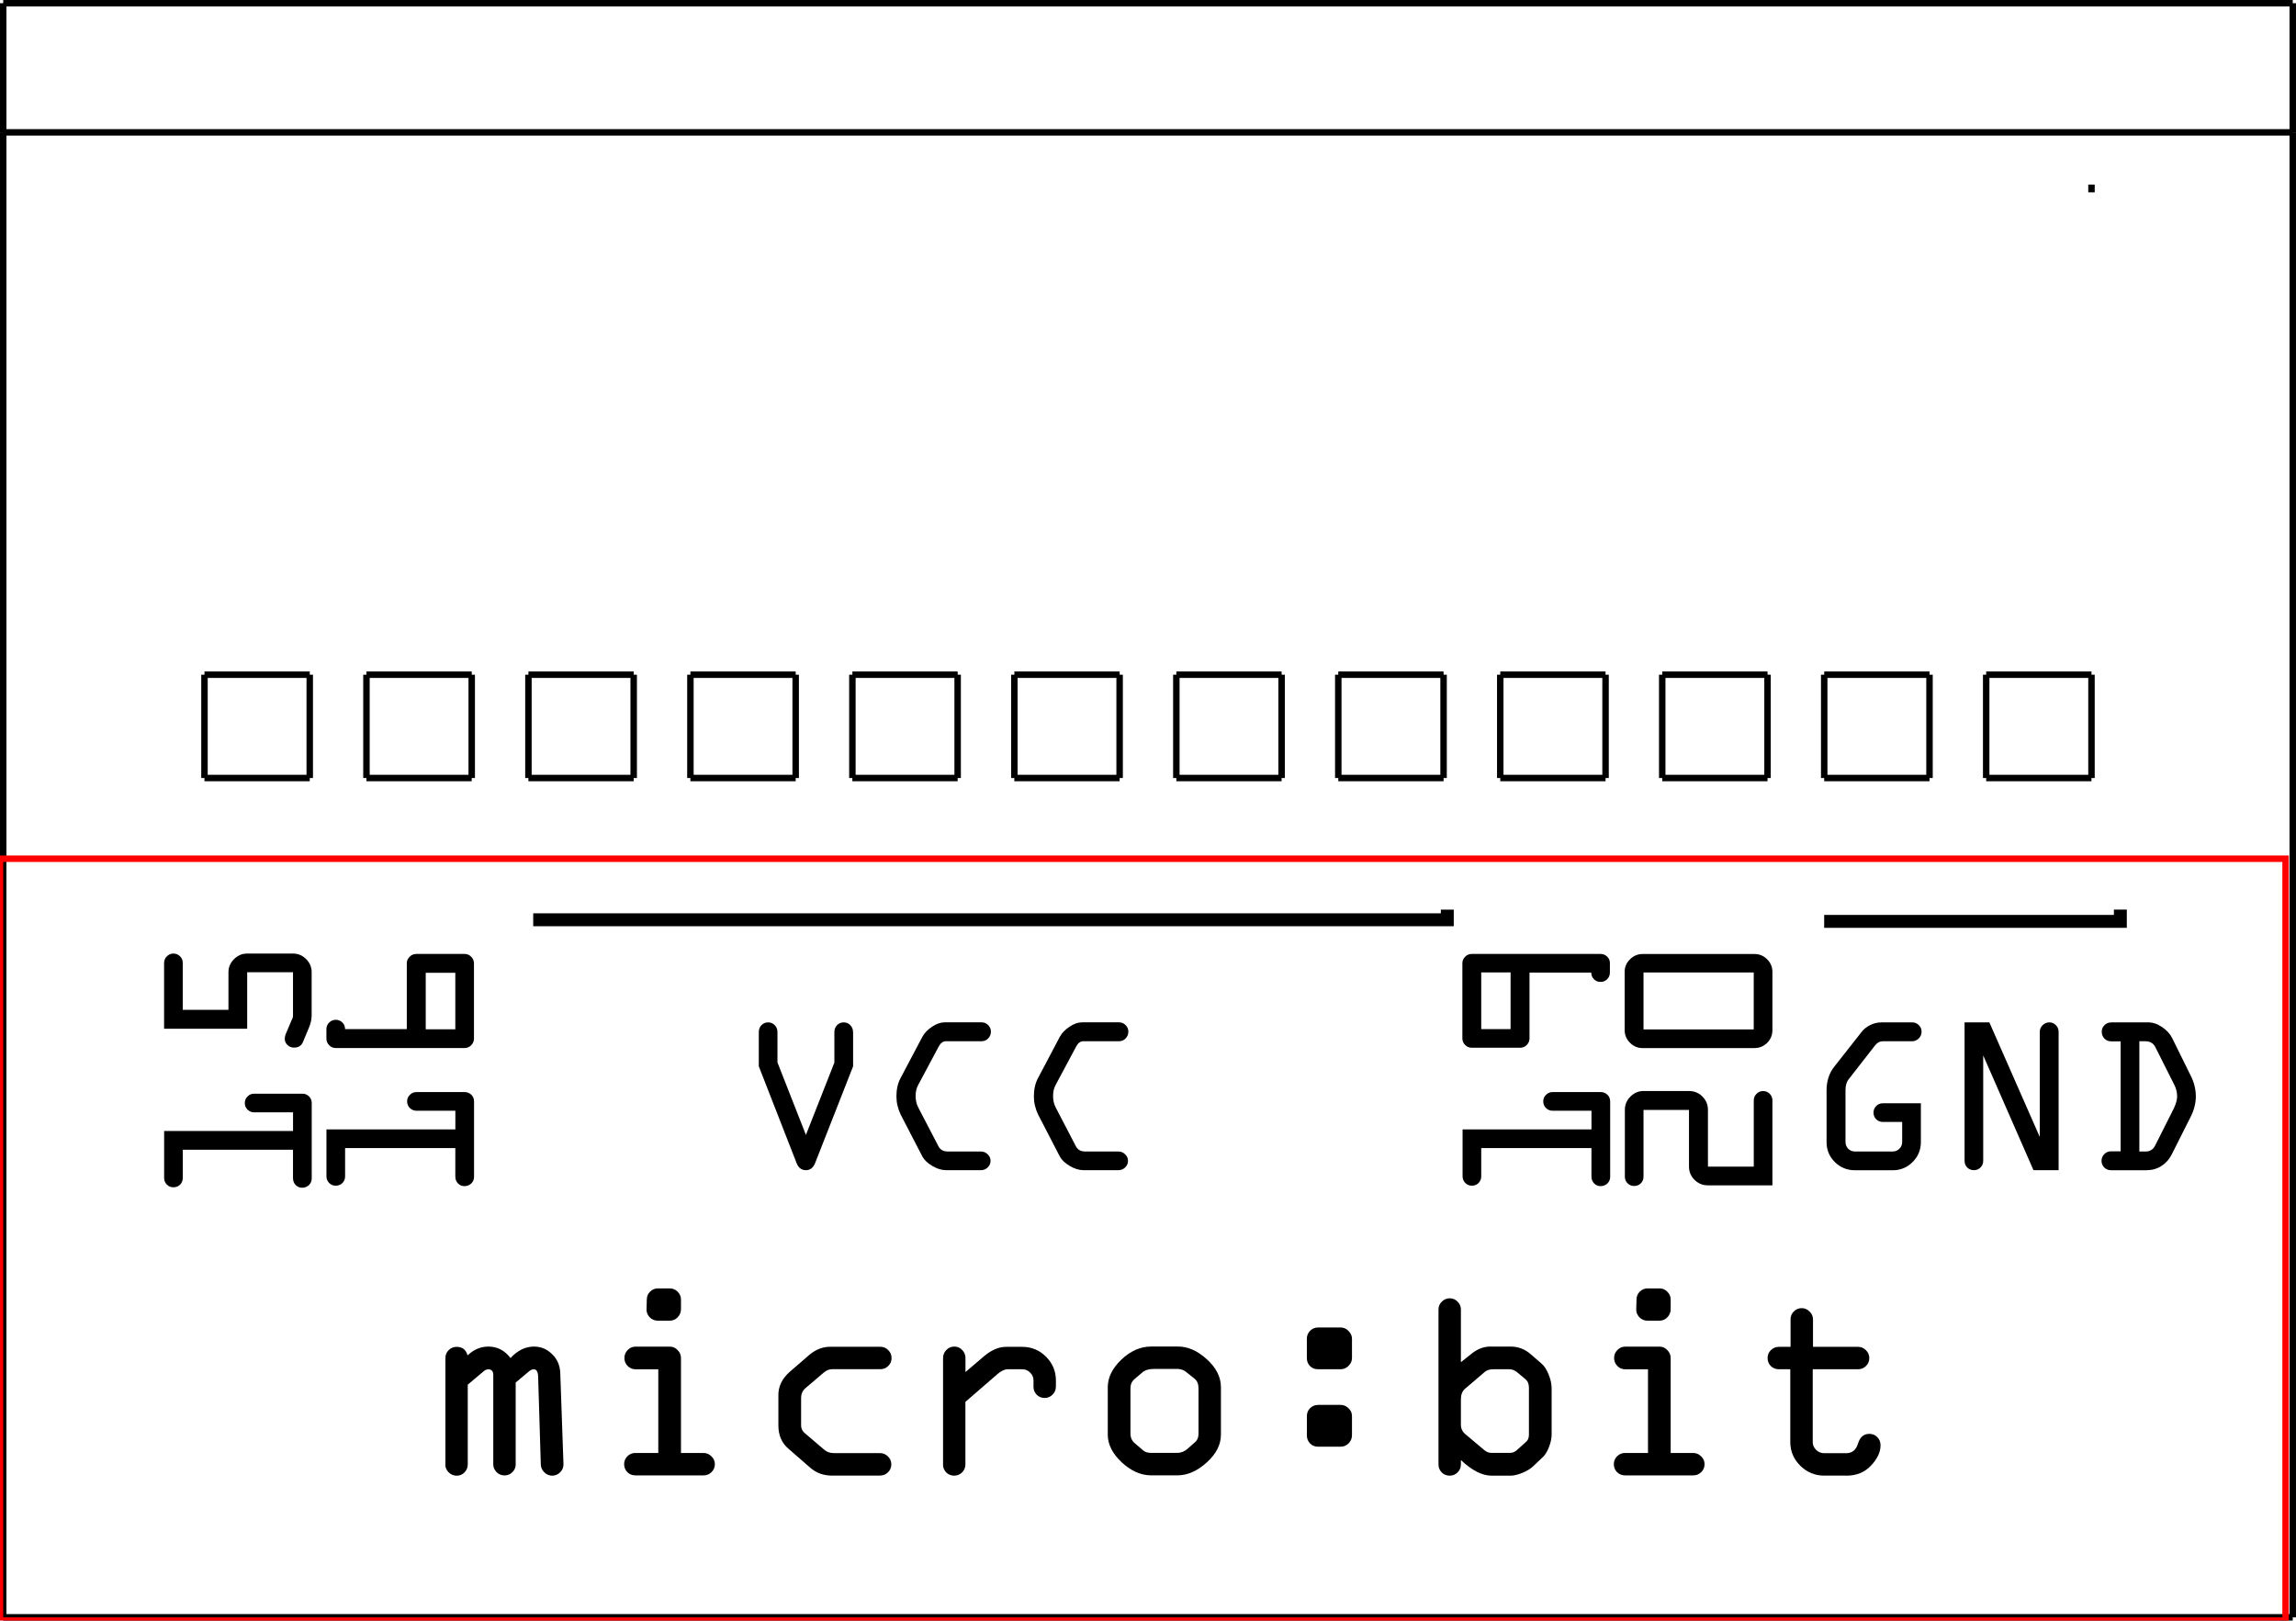 <?xml version="1.0" encoding="UTF-8" standalone="no"?>
<svg
   xmlns:dc="http://purl.org/dc/elements/1.1/"
   xmlns:cc="http://creativecommons.org/ns#"
   xmlns:rdf="http://www.w3.org/1999/02/22-rdf-syntax-ns#"
   xmlns:svg="http://www.w3.org/2000/svg"
   xmlns="http://www.w3.org/2000/svg"
   xmlns:sodipodi="http://sodipodi.sourceforge.net/DTD/sodipodi-0.dtd"
   xmlns:inkscape="http://www.inkscape.org/namespaces/inkscape"
   width="67.203"
   height="47.433"
   version="1.1"
   id="svg1207"
   sodipodi:docname="microbit_adapter_v4.svg"
   inkscape:version="0.92.2 (5c3e80d, 2017-08-06)">
  <sodipodi:namedview
     pagecolor="#ffffff"
     bordercolor="#666666"
     borderopacity="1"
     objecttolerance="10"
     gridtolerance="10"
     guidetolerance="10"
     inkscape:pageopacity="0"
     inkscape:pageshadow="2"
     inkscape:window-width="1366"
     inkscape:window-height="749"
     id="namedview1209"
     showgrid="false"
     inkscape:zoom="6.7277218"
     inkscape:cx="37.984653"
     inkscape:cy="17.88675"
     inkscape:window-x="-4"
     inkscape:window-y="-4"
     inkscape:window-maximized="1"
     inkscape:current-layer="svg1207"
     inkscape:measure-start="5.98537,27.685"
     inkscape:measure-end="9.06696,27.685" />
  <desc
     id="desc1073">C:\Users\Andreas Reheis\Documents\3D_Druck\microbit_adapter\microbit_adapter_v4.dxf - scale = 1.000000, origin = (0.000000, 0.000000), method = file</desc>
  <defs
     id="defs1087">
    <marker
       id="DistanceX"
       orient="auto"
       refX="0"
       refY="0"
       style="overflow:visible">
      <path
         d="M 3,-3 -3,3 M 0,-5 V 5"
         style="stroke:#000000;stroke-width:0.5"
         id="path1075"
         inkscape:connector-curvature="0" />
    </marker>
    <pattern
       height="8"
       id="Hatch"
       patternUnits="userSpaceOnUse"
       width="8"
       x="0"
       y="0">
      <path
         d="M8 4 l-4,4"
         linecap="square"
         stroke="#000000"
         stroke-width="0.25"
         id="path1078" />
      <path
         d="M6 2 l-4,4"
         linecap="square"
         stroke="#000000"
         stroke-width="0.25"
         id="path1080" />
      <path
         d="M4 0 l-4,4"
         linecap="square"
         stroke="#000000"
         stroke-width="0.25"
         id="path1082" />
    </pattern>
    <symbol
       id="*MODEL_SPACE" />
    <symbol
       id="*PAPER_SPACE" />
  </defs>
  <g
     inkscape:groupmode="layer"
     inkscape:label="connector"
     id="g1201"
     style="display:inline"
     transform="translate(100.81,-1081.592)"
     sodipodi:insensitive="true">
    <path
       d="m -53.816,1101.34 v 3.024"
       style="fill:none;stroke:#000000;stroke-width:0.189;stroke-miterlimit:4;stroke-dasharray:none"
       id="path1089"
       inkscape:connector-curvature="0" />
    <path
       d="m -39.593,1101.34 v 3.024"
       style="fill:none;stroke:#000000;stroke-width:0.189;stroke-miterlimit:4;stroke-dasharray:none"
       id="path1091"
       inkscape:connector-curvature="0" />
    <path
       d="m -39.593,1086.996 v 0.225"
       style="fill:none;stroke:#000000;stroke-width:0.189;stroke-miterlimit:4;stroke-dasharray:none"
       id="path1093"
       inkscape:connector-curvature="0" />
    <path
       d="m -87.003,1101.34 v 3.024"
       style="fill:none;stroke:#000000;stroke-width:0.189;stroke-miterlimit:4;stroke-dasharray:none"
       id="path1095"
       inkscape:connector-curvature="0" />
    <path
       d="m -77.521,1101.34 v 3.024"
       style="fill:none;stroke:#000000;stroke-width:0.189;stroke-miterlimit:4;stroke-dasharray:none"
       id="path1097"
       inkscape:connector-curvature="0" />
    <path
       d="m -82.262,1101.34 v 3.024"
       style="fill:none;stroke:#000000;stroke-width:0.189;stroke-miterlimit:4;stroke-dasharray:none"
       id="path1099"
       inkscape:connector-curvature="0" />
    <path
       d="m -72.78,1101.34 v 3.024"
       style="fill:none;stroke:#000000;stroke-width:0.189;stroke-miterlimit:4;stroke-dasharray:none"
       id="path1101"
       inkscape:connector-curvature="0" />
    <path
       d="m -91.744,1101.34 v 3.024"
       style="fill:none;stroke:#000000;stroke-width:0.189;stroke-miterlimit:4;stroke-dasharray:none"
       id="path1103"
       inkscape:connector-curvature="0" />
    <path
       d="m -49.075,1101.34 v 3.024"
       style="fill:none;stroke:#000000;stroke-width:0.189;stroke-miterlimit:4;stroke-dasharray:none"
       id="path1105"
       inkscape:connector-curvature="0" />
    <path
       d="m -58.557,1101.34 v 3.024"
       style="fill:none;stroke:#000000;stroke-width:0.189;stroke-miterlimit:4;stroke-dasharray:none"
       id="path1107"
       inkscape:connector-curvature="0" />
    <path
       d="m -100.716,1085.466 h 67.014"
       style="fill:none;stroke:#000000;stroke-width:0.189;stroke-miterlimit:4;stroke-dasharray:none"
       id="path1109"
       inkscape:connector-curvature="0" />
    <path
       d="m -63.298,1101.34 v 3.024"
       style="fill:none;stroke:#000000;stroke-width:0.189;stroke-miterlimit:4;stroke-dasharray:none"
       id="path1111"
       inkscape:connector-curvature="0" />
    <path
       d="m -44.334,1101.34 v 3.024"
       style="fill:none;stroke:#000000;stroke-width:0.189;stroke-miterlimit:4;stroke-dasharray:none"
       id="path1113"
       inkscape:connector-curvature="0" />
    <path
       d="m -68.039,1101.34 v 3.024"
       style="fill:none;stroke:#000000;stroke-width:0.189;stroke-miterlimit:4;stroke-dasharray:none"
       id="path1115"
       inkscape:connector-curvature="0" />
    <path
       d="m -33.702,1085.466 v -3.78"
       style="fill:none;stroke:#000000;stroke-width:0.189;stroke-miterlimit:4;stroke-dasharray:none"
       id="path1117"
       inkscape:connector-curvature="0" />
    <path
       d="m -100.716,1085.466 v -3.78"
       style="fill:none;stroke:#000000;stroke-width:0.189;stroke-miterlimit:4;stroke-dasharray:none"
       id="path1119"
       inkscape:connector-curvature="0" />
    <path
       d="m -39.593,1104.364 h -3.082"
       style="fill:none;stroke:#000000;stroke-width:0.189;stroke-miterlimit:4;stroke-dasharray:none"
       id="path1121"
       inkscape:connector-curvature="0" />
    <path
       d="M -42.675,1104.364 V 1101.34"
       style="fill:none;stroke:#000000;stroke-width:0.189;stroke-miterlimit:4;stroke-dasharray:none"
       id="path1123"
       inkscape:connector-curvature="0" />
    <path
       d="m -42.675,1101.34 h 3.082"
       style="fill:none;stroke:#000000;stroke-width:0.189;stroke-miterlimit:4;stroke-dasharray:none"
       id="path1125"
       inkscape:connector-curvature="0" />
    <path
       d="m -47.416,1101.34 h 3.082"
       style="fill:none;stroke:#000000;stroke-width:0.189;stroke-miterlimit:4;stroke-dasharray:none"
       id="path1127"
       inkscape:connector-curvature="0" />
    <path
       d="m -44.334,1104.364 h -3.082"
       style="fill:none;stroke:#000000;stroke-width:0.189;stroke-miterlimit:4;stroke-dasharray:none"
       id="path1129"
       inkscape:connector-curvature="0" />
    <path
       d="M -47.416,1104.364 V 1101.34"
       style="fill:none;stroke:#000000;stroke-width:0.189;stroke-miterlimit:4;stroke-dasharray:none"
       id="path1131"
       inkscape:connector-curvature="0" />
    <path
       d="M -49.075,1104.364 H -52.157"
       style="fill:none;stroke:#000000;stroke-width:0.189;stroke-miterlimit:4;stroke-dasharray:none"
       id="path1133"
       inkscape:connector-curvature="0" />
    <path
       d="M -52.157,1104.364 V 1101.34"
       style="fill:none;stroke:#000000;stroke-width:0.189;stroke-miterlimit:4;stroke-dasharray:none"
       id="path1135"
       inkscape:connector-curvature="0" />
    <path
       d="m -52.157,1101.34 h 3.082"
       style="fill:none;stroke:#000000;stroke-width:0.189;stroke-miterlimit:4;stroke-dasharray:none"
       id="path1137"
       inkscape:connector-curvature="0" />
    <path
       d="m -53.816,1104.364 h -3.082"
       style="fill:none;stroke:#000000;stroke-width:0.189;stroke-miterlimit:4;stroke-dasharray:none"
       id="path1139"
       inkscape:connector-curvature="0" />
    <path
       d="M -56.898,1104.364 V 1101.34"
       style="fill:none;stroke:#000000;stroke-width:0.189;stroke-miterlimit:4;stroke-dasharray:none"
       id="path1141"
       inkscape:connector-curvature="0" />
    <path
       d="m -56.898,1101.34 h 3.082"
       style="fill:none;stroke:#000000;stroke-width:0.189;stroke-miterlimit:4;stroke-dasharray:none"
       id="path1143"
       inkscape:connector-curvature="0" />
    <path
       d="m -58.557,1104.364 h -3.082"
       style="fill:none;stroke:#000000;stroke-width:0.189;stroke-miterlimit:4;stroke-dasharray:none"
       id="path1145"
       inkscape:connector-curvature="0" />
    <path
       d="M -61.639,1104.364 V 1101.34"
       style="fill:none;stroke:#000000;stroke-width:0.189;stroke-miterlimit:4;stroke-dasharray:none"
       id="path1147"
       inkscape:connector-curvature="0" />
    <path
       d="m -61.639,1101.34 h 3.082"
       style="fill:none;stroke:#000000;stroke-width:0.189;stroke-miterlimit:4;stroke-dasharray:none"
       id="path1149"
       inkscape:connector-curvature="0" />
    <path
       d="M -63.298,1104.364 H -66.379"
       style="fill:none;stroke:#000000;stroke-width:0.189;stroke-miterlimit:4;stroke-dasharray:none"
       id="path1151"
       inkscape:connector-curvature="0" />
    <path
       d="M -66.379,1104.364 V 1101.34"
       style="fill:none;stroke:#000000;stroke-width:0.189;stroke-miterlimit:4;stroke-dasharray:none"
       id="path1153"
       inkscape:connector-curvature="0" />
    <path
       d="m -66.379,1101.34 h 3.082"
       style="fill:none;stroke:#000000;stroke-width:0.189;stroke-miterlimit:4;stroke-dasharray:none"
       id="path1155"
       inkscape:connector-curvature="0" />
    <path
       d="m -68.039,1104.364 h -3.082"
       style="fill:none;stroke:#000000;stroke-width:0.189;stroke-miterlimit:4;stroke-dasharray:none"
       id="path1157"
       inkscape:connector-curvature="0" />
    <path
       d="M -71.12,1104.364 V 1101.34"
       style="fill:none;stroke:#000000;stroke-width:0.189;stroke-miterlimit:4;stroke-dasharray:none"
       id="path1159"
       inkscape:connector-curvature="0" />
    <path
       d="m -71.12,1101.34 h 3.082"
       style="fill:none;stroke:#000000;stroke-width:0.189;stroke-miterlimit:4;stroke-dasharray:none"
       id="path1161"
       inkscape:connector-curvature="0" />
    <path
       d="m -72.78,1104.364 h -3.082"
       style="fill:none;stroke:#000000;stroke-width:0.189;stroke-miterlimit:4;stroke-dasharray:none"
       id="path1163"
       inkscape:connector-curvature="0" />
    <path
       d="M -75.861,1104.364 V 1101.34"
       style="fill:none;stroke:#000000;stroke-width:0.189;stroke-miterlimit:4;stroke-dasharray:none"
       id="path1165"
       inkscape:connector-curvature="0" />
    <path
       d="m -75.861,1101.34 h 3.082"
       style="fill:none;stroke:#000000;stroke-width:0.189;stroke-miterlimit:4;stroke-dasharray:none"
       id="path1167"
       inkscape:connector-curvature="0" />
    <path
       d="m -77.521,1104.364 h -3.082"
       style="fill:none;stroke:#000000;stroke-width:0.189;stroke-miterlimit:4;stroke-dasharray:none"
       id="path1169"
       inkscape:connector-curvature="0" />
    <path
       d="M -80.602,1104.364 V 1101.34"
       style="fill:none;stroke:#000000;stroke-width:0.189;stroke-miterlimit:4;stroke-dasharray:none"
       id="path1171"
       inkscape:connector-curvature="0" />
    <path
       d="m -80.602,1101.34 h 3.082"
       style="fill:none;stroke:#000000;stroke-width:0.189;stroke-miterlimit:4;stroke-dasharray:none"
       id="path1173"
       inkscape:connector-curvature="0" />
    <path
       d="m -82.262,1104.364 h -3.082"
       style="fill:none;stroke:#000000;stroke-width:0.189;stroke-miterlimit:4;stroke-dasharray:none"
       id="path1175"
       inkscape:connector-curvature="0" />
    <path
       d="M -85.343,1104.364 V 1101.34"
       style="fill:none;stroke:#000000;stroke-width:0.189;stroke-miterlimit:4;stroke-dasharray:none"
       id="path1177"
       inkscape:connector-curvature="0" />
    <path
       d="m -85.343,1101.34 h 3.082"
       style="fill:none;stroke:#000000;stroke-width:0.189;stroke-miterlimit:4;stroke-dasharray:none"
       id="path1179"
       inkscape:connector-curvature="0" />
    <path
       d="m -87.003,1104.364 h -3.082"
       style="fill:none;stroke:#000000;stroke-width:0.189;stroke-miterlimit:4;stroke-dasharray:none"
       id="path1181"
       inkscape:connector-curvature="0" />
    <path
       d="M -90.084,1104.364 V 1101.34"
       style="fill:none;stroke:#000000;stroke-width:0.189;stroke-miterlimit:4;stroke-dasharray:none"
       id="path1183"
       inkscape:connector-curvature="0" />
    <path
       d="m -90.084,1101.34 h 3.082"
       style="fill:none;stroke:#000000;stroke-width:0.189;stroke-miterlimit:4;stroke-dasharray:none"
       id="path1185"
       inkscape:connector-curvature="0" />
    <path
       d="m -91.744,1104.364 h -3.082"
       style="fill:none;stroke:#000000;stroke-width:0.189;stroke-miterlimit:4;stroke-dasharray:none"
       id="path1187"
       inkscape:connector-curvature="0" />
    <path
       d="M -94.825,1104.364 V 1101.34"
       style="fill:none;stroke:#000000;stroke-width:0.189;stroke-miterlimit:4;stroke-dasharray:none"
       id="path1189"
       inkscape:connector-curvature="0" />
    <path
       d="m -94.825,1101.34 h 3.082"
       style="fill:none;stroke:#000000;stroke-width:0.189;stroke-miterlimit:4;stroke-dasharray:none"
       id="path1191"
       inkscape:connector-curvature="0" />
    <path
       d="m -100.716,1081.686 h 67.014"
       style="fill:none;stroke:#000000;stroke-width:0.189;stroke-miterlimit:4;stroke-dasharray:none"
       id="path1193"
       inkscape:connector-curvature="0" />
    <path
       d="m -33.702,1085.466 v 43.465"
       style="fill:none;stroke:#000000;stroke-width:0.189;stroke-miterlimit:4;stroke-dasharray:none"
       id="path1195"
       inkscape:connector-curvature="0" />
    <path
       d="m -100.716,1128.93 v -43.465"
       style="fill:none;stroke:#000000;stroke-width:0.189;stroke-miterlimit:4;stroke-dasharray:none"
       id="path1197"
       inkscape:connector-curvature="0" />
    <path
       d="M -33.702,1128.93 H -100.716"
       style="fill:none;stroke:#000000;stroke-width:0.189;stroke-miterlimit:4;stroke-dasharray:none"
       id="path1199"
       inkscape:connector-curvature="0" />
  </g>
  <g
     inkscape:groupmode="layer"
     inkscape:label="Lasergravur"
     id="g1203"
     style="display:inline"
     transform="translate(100.81,-1081.592)">
    <g
       aria-label="16"
       transform="rotate(-90)"
       style="font-style:normal;font-variant:normal;font-weight:normal;font-stretch:normal;font-size:5.333px;line-height:25px;font-family:Minecrafter;-inkscape-font-specification:Minecrafter;font-variant-ligatures:normal;font-variant-caps:normal;font-variant-numeric:normal;font-feature-settings:normal;text-align:start;letter-spacing:0px;word-spacing:0px;writing-mode:lr-tb;text-anchor:start;display:inline;fill:#000000;fill-opacity:1;stroke:none"
       id="text1774-5">
      <path
         d="m -1116.036,-87.483 h 0.84 v -3.226 h -0.827 q -0.114,0 -0.195,-0.078 -0.078,-0.081 -0.078,-0.195 0,-0.114 0.078,-0.192 0.081,-0.081 0.195,-0.081 h 1.374 v 3.773 h 0.547 v -1.139 q 0,-0.111 0.078,-0.192 0.081,-0.081 0.195,-0.081 0.114,0 0.192,0.081 0.081,0.078 0.081,0.192 v 1.413 q 0,0.114 -0.081,0.195 -0.078,0.078 -0.192,0.078 h -2.207 q -0.114,0 -0.195,-0.081 -0.078,-0.085 -0.078,-0.199 0,-0.111 0.078,-0.189 0.081,-0.078 0.195,-0.078 z"
         style="font-style:normal;font-variant:normal;font-weight:normal;font-stretch:normal;font-size:6.667px;line-height:4.535px;font-family:'OCR A Extended';-inkscape-font-specification:'OCR A Extended'"
         id="path2484" />
      <path
         d="m -1111.986,-91.256 h 0.273 q 0.114,0 0.192,0.081 0.081,0.081 0.081,0.192 0,0.114 -0.081,0.195 -0.078,0.078 -0.192,0.078 v 1.807 h 1.927 q 0.111,0 0.192,0.085 0.081,0.081 0.081,0.195 v 1.413 q 0,0.114 -0.085,0.195 -0.081,0.078 -0.195,0.078 h -2.194 q -0.114,0 -0.199,-0.081 -0.081,-0.081 -0.081,-0.192 v -3.773 q 0,-0.114 0.081,-0.192 0.081,-0.081 0.199,-0.081 z m 0.267,2.907 v 0.866 h 1.654 v -0.866 z"
         style="font-style:normal;font-variant:normal;font-weight:normal;font-stretch:normal;font-size:6.667px;line-height:4.535px;font-family:'OCR A Extended';-inkscape-font-specification:'OCR A Extended'"
         id="path2486" />
    </g>
    <g
       aria-label="15"
       transform="rotate(-90)"
       style="font-style:normal;font-variant:normal;font-weight:normal;font-stretch:normal;font-size:5.333px;line-height:25px;font-family:Minecrafter;-inkscape-font-specification:Minecrafter;font-variant-ligatures:normal;font-variant-caps:normal;font-variant-numeric:normal;font-feature-settings:normal;text-align:start;letter-spacing:0px;word-spacing:0px;writing-mode:lr-tb;text-anchor:start;display:inline;fill:#000000;fill-opacity:1;stroke:none"
       id="text1774-5-0">
      <path
         d="m -1116.083,-92.234 h 0.84 v -3.226 h -0.827 q -0.114,0 -0.195,-0.078 -0.078,-0.081 -0.078,-0.195 0,-0.114 0.078,-0.192 0.081,-0.081 0.195,-0.081 h 1.374 v 3.773 h 0.547 v -1.139 q 0,-0.111 0.078,-0.192 0.081,-0.081 0.195,-0.081 0.114,0 0.192,0.081 0.081,0.078 0.081,0.192 v 1.413 q 0,0.114 -0.081,0.195 -0.078,0.078 -0.192,0.078 h -2.207 q -0.114,0 -0.195,-0.081 -0.078,-0.085 -0.078,-0.199 0,-0.111 0.078,-0.189 0.081,-0.078 0.195,-0.078 z"
         style="font-style:normal;font-variant:normal;font-weight:normal;font-stretch:normal;font-size:6.667px;line-height:4.535px;font-family:'OCR A Extended';-inkscape-font-specification:'OCR A Extended'"
         id="path2479" />
      <path
         d="m -1111.314,-92.234 h 1.266 v -1.341 h -1.654 v -2.432 h 1.927 q 0.111,0 0.192,0.081 0.081,0.081 0.081,0.192 0,0.114 -0.081,0.195 -0.078,0.078 -0.192,0.078 h -1.374 v 1.338 h 1.1 q 0.221,0 0.384,0.163 0.163,0.163 0.163,0.384 v 1.341 q 0,0.225 -0.163,0.387 -0.16,0.16 -0.384,0.16 h -1.266 q -0.169,0 -0.361,-0.081 l -0.413,-0.173 q -0.166,-0.068 -0.166,-0.26 0,-0.114 0.075,-0.192 0.075,-0.081 0.182,-0.081 0.081,0 0.189,0.049 l 0.361,0.153 q 0.065,0.039 0.134,0.039 z"
         style="font-style:normal;font-variant:normal;font-weight:normal;font-stretch:normal;font-size:6.667px;line-height:4.535px;font-family:'OCR A Extended';-inkscape-font-specification:'OCR A Extended'"
         id="path2481" />
    </g>
    <g
       aria-label="19"
       transform="rotate(-90)"
       style="font-style:normal;font-variant:normal;font-weight:normal;font-stretch:normal;font-size:5.333px;line-height:25px;font-family:Minecrafter;-inkscape-font-specification:Minecrafter;font-variant-ligatures:normal;font-variant-caps:normal;font-variant-numeric:normal;font-feature-settings:normal;text-align:start;letter-spacing:0px;word-spacing:0px;writing-mode:lr-tb;text-anchor:start;display:inline;fill:#000000;fill-opacity:1;stroke:none"
       id="text1774-5-2">
      <path
         d="m -1116.036,-54.229 h 0.84 v -3.226 h -0.827 q -0.114,0 -0.195,-0.078 -0.078,-0.081 -0.078,-0.195 0,-0.114 0.078,-0.192 0.081,-0.081 0.195,-0.081 h 1.374 v 3.773 h 0.547 v -1.139 q 0,-0.111 0.078,-0.192 0.081,-0.081 0.195,-0.081 0.114,0 0.192,0.081 0.081,0.078 0.081,0.192 v 1.413 q 0,0.114 -0.081,0.195 -0.078,0.078 -0.192,0.078 h -2.207 q -0.114,0 -0.195,-0.081 -0.078,-0.085 -0.078,-0.199 0,-0.111 0.078,-0.189 0.081,-0.078 0.195,-0.078 z"
         style="font-style:normal;font-variant:normal;font-weight:normal;font-stretch:normal;font-size:6.667px;line-height:4.535px;font-family:'OCR A Extended';-inkscape-font-specification:'OCR A Extended'"
         id="path2474" />
      <path
         d="m -1109.786,-53.689 h -0.273 q -0.111,0 -0.192,-0.078 -0.081,-0.081 -0.081,-0.195 0,-0.114 0.078,-0.192 0.081,-0.081 0.195,-0.081 v -1.807 h -1.927 q -0.111,0 -0.192,-0.081 -0.081,-0.081 -0.081,-0.192 v -1.419 q 0,-0.111 0.081,-0.192 0.081,-0.081 0.192,-0.081 h 2.2 q 0.111,0 0.192,0.081 0.081,0.081 0.081,0.192 v 3.773 q 0,0.114 -0.081,0.195 -0.078,0.078 -0.192,0.078 z m -0.267,-2.907 v -0.859 h -1.66 v 0.859 z"
         style="font-style:normal;font-variant:normal;font-weight:normal;font-stretch:normal;font-size:6.667px;line-height:4.535px;font-family:'OCR A Extended';-inkscape-font-specification:'OCR A Extended'"
         id="path2476" />
    </g>
    <g
       aria-label="VCC"
       style="font-style:normal;font-variant:normal;font-weight:normal;font-stretch:normal;font-size:5.333px;line-height:25px;font-family:Minecrafter;-inkscape-font-specification:Minecrafter;font-variant-ligatures:normal;font-variant-caps:normal;font-variant-numeric:normal;font-feature-settings:normal;text-align:start;letter-spacing:0px;word-spacing:0px;writing-mode:lr-tb;text-anchor:start;display:inline;fill:#000000;fill-opacity:1;stroke:none"
       id="text1774-5-63">
      <path
         d="m -75.84,1111.796 v 1.006 l -1.113,2.835 q -0.085,0.205 -0.267,0.205 -0.192,0 -0.273,-0.205 l -1.107,-2.835 v -1.006 q 0,-0.117 0.078,-0.199 0.081,-0.081 0.195,-0.081 0.114,0 0.192,0.081 0.081,0.081 0.081,0.199 v 0.892 l 0.833,2.122 0.833,-2.116 v -0.898 q 0,-0.117 0.078,-0.199 0.081,-0.081 0.195,-0.081 0.114,0 0.192,0.081 0.081,0.081 0.081,0.199 z"
         style="font-style:normal;font-variant:normal;font-weight:normal;font-stretch:normal;font-size:6.667px;line-height:4.535px;font-family:'OCR A Extended';-inkscape-font-specification:'OCR A Extended'"
         id="path2467" />
      <path
         d="m -73.083,1115.296 h 0.986 q 0.114,0 0.195,0.081 0.085,0.078 0.085,0.192 0,0.114 -0.085,0.195 -0.081,0.078 -0.195,0.078 h -1.022 q -0.195,0 -0.404,-0.124 -0.208,-0.124 -0.29,-0.277 l -0.632,-1.221 q -0.127,-0.264 -0.127,-0.54 0,-0.306 0.12,-0.531 l 0.638,-1.208 q 0.091,-0.169 0.283,-0.296 0.192,-0.13 0.371,-0.13 h 1.081 q 0.114,0 0.192,0.081 0.081,0.081 0.081,0.192 0,0.114 -0.081,0.199 -0.078,0.081 -0.192,0.081 h -1.042 q -0.13,0 -0.212,0.153 l -0.605,1.133 q -0.072,0.133 -0.072,0.316 0,0.192 0.078,0.339 l 0.579,1.113 q 0.081,0.172 0.267,0.172 z"
         style="font-style:normal;font-variant:normal;font-weight:normal;font-stretch:normal;font-size:6.667px;line-height:4.535px;font-family:'OCR A Extended';-inkscape-font-specification:'OCR A Extended'"
         id="path2469" />
      <path
         d="m -69.06,1115.296 h 0.986 q 0.114,0 0.195,0.081 0.085,0.078 0.085,0.192 0,0.114 -0.085,0.195 -0.081,0.078 -0.195,0.078 h -1.022 q -0.195,0 -0.404,-0.124 -0.208,-0.124 -0.29,-0.277 l -0.632,-1.221 q -0.127,-0.264 -0.127,-0.54 0,-0.306 0.12,-0.531 l 0.638,-1.208 q 0.091,-0.169 0.283,-0.296 0.192,-0.13 0.371,-0.13 h 1.081 q 0.114,0 0.192,0.081 0.081,0.081 0.081,0.192 0,0.114 -0.081,0.199 -0.078,0.081 -0.192,0.081 h -1.042 q -0.13,0 -0.212,0.153 l -0.605,1.133 q -0.072,0.133 -0.072,0.316 0,0.192 0.078,0.339 l 0.579,1.113 q 0.081,0.172 0.267,0.172 z"
         style="font-style:normal;font-variant:normal;font-weight:normal;font-stretch:normal;font-size:6.667px;line-height:4.535px;font-family:'OCR A Extended';-inkscape-font-specification:'OCR A Extended'"
         id="path2471" />
    </g>
    <g
       aria-label="GND"
       style="font-style:normal;font-variant:normal;font-weight:normal;font-stretch:normal;font-size:5.333px;line-height:25px;font-family:Minecrafter;-inkscape-font-specification:Minecrafter;font-variant-ligatures:normal;font-variant-caps:normal;font-variant-numeric:normal;font-feature-settings:normal;text-align:start;letter-spacing:0px;word-spacing:0px;writing-mode:lr-tb;text-anchor:start;display:inline;fill:#000000;fill-opacity:1;stroke:none"
       id="text1774-5-8-05-0">
      <path
         d="m -45.747,1111.516 h 0.908 q 0.114,0 0.192,0.081 0.081,0.078 0.081,0.192 0,0.12 -0.088,0.202 -0.085,0.078 -0.186,0.078 h -0.866 q -0.127,0 -0.221,0.12 l -0.768,0.986 q -0.098,0.117 -0.098,0.326 v 1.514 q 0,0.117 0.078,0.199 0.081,0.081 0.195,0.081 h 1.113 q 0.111,0 0.192,-0.081 0.081,-0.081 0.081,-0.192 v -0.592 h -0.566 q -0.117,0 -0.195,-0.078 -0.078,-0.081 -0.078,-0.195 0,-0.114 0.078,-0.192 0.078,-0.081 0.195,-0.081 h 1.113 v 1.139 q 0,0.339 -0.241,0.58 -0.241,0.241 -0.579,0.241 h -1.113 q -0.342,0 -0.586,-0.241 -0.241,-0.241 -0.241,-0.58 v -1.514 q 0,-0.407 0.218,-0.687 l 0.807,-1.025 q 0.088,-0.117 0.244,-0.199 0.16,-0.081 0.329,-0.081 z"
         style="font-style:normal;font-variant:normal;font-weight:normal;font-stretch:normal;font-size:6.667px;line-height:4.535px;font-family:'OCR A Extended';-inkscape-font-specification:'OCR A Extended'"
         id="path2460" />
      <path
         d="m -40.555,1111.796 v 4.046 h -0.736 l -1.471,-3.359 v 3.086 q 0,0.114 -0.081,0.195 -0.078,0.078 -0.192,0.078 -0.114,0 -0.195,-0.078 -0.078,-0.081 -0.078,-0.195 v -4.053 h 0.726 l 1.475,3.353 v -3.073 q 0,-0.114 0.081,-0.195 0.085,-0.085 0.199,-0.085 0.114,0 0.192,0.081 0.081,0.081 0.081,0.199 z"
         style="font-style:normal;font-variant:normal;font-weight:normal;font-stretch:normal;font-size:6.667px;line-height:4.535px;font-family:'OCR A Extended';-inkscape-font-specification:'OCR A Extended'"
         id="path2462" />
      <path
         d="m -39.019,1111.516 h 1.081 q 0.212,0 0.41,0.137 0.202,0.134 0.296,0.322 l 0.54,1.094 q 0.153,0.296 0.153,0.619 0,0.299 -0.163,0.615 l -0.544,1.081 q -0.104,0.208 -0.299,0.335 -0.195,0.124 -0.436,0.124 h -1.045 q -0.114,0 -0.195,-0.081 -0.078,-0.081 -0.078,-0.192 0,-0.114 0.078,-0.195 0.081,-0.085 0.195,-0.085 h 0.286 v -3.219 h -0.28 q -0.114,0 -0.195,-0.081 -0.078,-0.085 -0.078,-0.199 0,-0.111 0.078,-0.192 0.081,-0.081 0.195,-0.081 z m 0.827,0.553 v 3.226 h 0.192 q 0.182,0 0.273,-0.179 l 0.54,-1.074 q 0.101,-0.212 0.101,-0.355 0,-0.179 -0.081,-0.339 l -0.56,-1.113 q -0.088,-0.166 -0.286,-0.166 z"
         style="font-style:normal;font-variant:normal;font-weight:normal;font-stretch:normal;font-size:6.667px;line-height:4.535px;font-family:'OCR A Extended';-inkscape-font-specification:'OCR A Extended'"
         id="path2464" />
    </g>
    <g
       aria-label="20"
       transform="rotate(-90)"
       style="font-style:normal;font-variant:normal;font-weight:normal;font-stretch:normal;font-size:5.333px;line-height:25px;font-family:Minecrafter;-inkscape-font-specification:Minecrafter;font-variant-ligatures:normal;font-variant-caps:normal;font-variant-numeric:normal;font-feature-settings:normal;text-align:start;letter-spacing:0px;word-spacing:0px;writing-mode:lr-tb;text-anchor:start;display:inline;fill:#000000;fill-opacity:1;stroke:none"
       id="text1774-5-8-05-04">
      <path
         d="m -1113.799,-48.932 h -2.487 v -1.888 q 0,-0.228 0.16,-0.391 0.163,-0.163 0.387,-0.163 h 1.66 v -1.331 h -1.953 q -0.117,0 -0.195,-0.078 -0.078,-0.081 -0.078,-0.195 0,-0.114 0.078,-0.192 0.078,-0.081 0.195,-0.081 h 1.953 q 0.228,0 0.391,0.163 0.163,0.16 0.163,0.384 v 1.331 q 0,0.231 -0.163,0.394 -0.163,0.16 -0.391,0.16 h -1.66 v 1.341 h 1.94 q 0.111,0 0.192,0.081 0.081,0.078 0.081,0.192 0,0.114 -0.081,0.195 -0.081,0.078 -0.192,0.078 z"
         style="font-style:normal;font-variant:normal;font-weight:normal;font-stretch:normal;font-size:6.667px;line-height:4.535px;font-family:'OCR A Extended';-inkscape-font-specification:'OCR A Extended'"
         id="path2455" />
      <path
         d="m -1112.269,-49.459 v -3.271 q 0,-0.215 0.156,-0.371 0.156,-0.156 0.371,-0.156 h 1.706 q 0.212,0 0.365,0.156 0.156,0.156 0.156,0.371 v 3.271 q 0,0.218 -0.156,0.374 -0.153,0.153 -0.371,0.153 h -1.699 q -0.221,0 -0.374,-0.153 -0.153,-0.156 -0.153,-0.374 z m 2.213,-0.02 v -3.226 h -1.667 v 3.226 z"
         style="font-style:normal;font-variant:normal;font-weight:normal;font-stretch:normal;font-size:6.667px;line-height:4.535px;font-family:'OCR A Extended';-inkscape-font-specification:'OCR A Extended'"
         id="path2457" />
    </g>
    <path
       style="fill:none;stroke:#000000;stroke-width:0.378;stroke-linecap:butt;stroke-linejoin:miter;stroke-opacity:1;stroke-miterlimit:4;stroke-dasharray:none"
       d="m -85.203,1108.513 h 26.755 v -0.297"
       id="path2417"
       inkscape:connector-curvature="0" />
    <path
       style="display:inline;fill:none;stroke:#000000;stroke-width:0.378;stroke-linecap:butt;stroke-linejoin:miter;stroke-miterlimit:4;stroke-dasharray:none;stroke-opacity:1"
       d="m -47.417,1108.56 h 8.669 v -0.345"
       id="path2417-2"
       inkscape:connector-curvature="0" />
  </g>
  <g
     inkscape:groupmode="layer"
     id="layer1"
     inkscape:label="Lasercut"
     transform="translate(100.81,-1081.592)"
     sodipodi:insensitive="true">
    <rect
       style="display:inline;fill:none;fill-opacity:1;fill-rule:evenodd;stroke:#ff0000;stroke-width:0.189;stroke-miterlimit:4;stroke-dasharray:none;stroke-opacity:1"
       id="rect1769"
       width="66.898"
       height="22.299"
       x="-100.81"
       y="1106.726" />
  </g>
  <g
     aria-label="micro:bit"
     style="font-style:normal;font-variant:normal;font-weight:normal;font-stretch:normal;font-size:10.667px;line-height:25px;font-family:'OCR A Extended';-inkscape-font-specification:'OCR A Extended';font-variant-ligatures:normal;font-variant-caps:normal;font-variant-numeric:normal;font-feature-settings:normal;text-align:start;letter-spacing:0px;word-spacing:0px;writing-mode:lr-tb;text-anchor:start;fill:#000000;fill-opacity:1;stroke:none"
     id="text2292">
    <path
       d="M 13.037,42.862 V 39.749 q 0,-0.137 0.094,-0.23 0.098,-0.098 0.234,-0.098 0.254,0 0.32,0.25 0.273,-0.258 0.609,-0.258 0.395,0 0.648,0.336 0.312,-0.336 0.688,-0.336 0.305,0 0.527,0.219 0.227,0.215 0.242,0.551 l 0.094,2.68 q 0,0.133 -0.098,0.23 -0.098,0.098 -0.23,0.098 -0.137,0 -0.234,-0.098 -0.098,-0.098 -0.102,-0.23 l -0.078,-2.574 q -0.008,-0.211 -0.129,-0.211 -0.066,0 -0.137,0.059 l -0.391,0.328 v 2.398 q 0,0.133 -0.098,0.227 -0.094,0.094 -0.23,0.094 -0.133,0 -0.23,-0.094 -0.098,-0.098 -0.098,-0.234 v -2.609 q 0,-0.168 -0.145,-0.168 -0.07,0 -0.129,0.051 l -0.473,0.398 v 2.336 q 0,0.133 -0.094,0.23 -0.094,0.098 -0.227,0.098 -0.137,0 -0.238,-0.098 -0.098,-0.098 -0.098,-0.23 z"
       style="font-size:8px"
       id="path2436" />
    <path
       d="m 19.26,37.71 h 0.344 q 0.137,0 0.23,0.098 0.098,0.094 0.098,0.23 v 0.281 q 0,0.137 -0.098,0.238 -0.094,0.098 -0.23,0.098 h -0.352 q -0.141,0 -0.238,-0.102 -0.094,-0.102 -0.09,-0.227 l 0.008,-0.289 q 0,-0.137 0.094,-0.23 0.098,-0.098 0.234,-0.098 z m 1.336,5.473 h -2 q -0.137,0 -0.234,-0.094 -0.094,-0.098 -0.094,-0.234 0,-0.133 0.094,-0.23 0.098,-0.098 0.234,-0.098 h 0.672 v -2.449 h -0.664 q -0.137,0 -0.234,-0.098 -0.094,-0.098 -0.094,-0.23 0,-0.137 0.094,-0.234 0.098,-0.102 0.234,-0.102 h 1 q 0.137,0 0.23,0.102 0.098,0.098 0.098,0.234 v 2.777 h 0.656 q 0.137,0 0.234,0.098 0.102,0.094 0.102,0.23 0,0.137 -0.098,0.234 -0.098,0.094 -0.23,0.094 z"
       style="font-size:8px"
       id="path2438" />
    <path
       d="m 25.76,43.19 h -1.402 q -0.371,0 -0.633,-0.223 l -0.637,-0.555 q -0.305,-0.254 -0.305,-0.688 v -0.855 q -0.016,-0.418 0.344,-0.727 l 0.574,-0.496 q 0.277,-0.227 0.594,-0.227 h 1.473 q 0.137,0 0.23,0.098 0.098,0.094 0.098,0.23 0,0.141 -0.098,0.234 -0.094,0.094 -0.23,0.094 h -1.41 q -0.133,0 -0.254,0.105 l -0.527,0.449 q -0.129,0.109 -0.129,0.293 v 0.801 q 0,0.129 0.102,0.219 l 0.578,0.492 q 0.109,0.098 0.289,0.098 h 1.344 q 0.133,0 0.23,0.098 0.098,0.094 0.098,0.23 0,0.137 -0.098,0.234 -0.094,0.094 -0.23,0.094 z"
       style="font-size:8px"
       id="path2440" />
    <path
       d="M 27.603,42.862 V 39.749 q 0,-0.137 0.094,-0.234 0.098,-0.102 0.234,-0.102 0.137,0 0.23,0.098 0.098,0.098 0.098,0.238 v 0.41 l 0.535,-0.457 q 0.332,-0.281 0.648,-0.281 h 0.48 q 0.406,0 0.695,0.289 0.289,0.289 0.289,0.695 v 0.176 q 0,0.141 -0.098,0.238 -0.094,0.098 -0.23,0.098 -0.137,0 -0.234,-0.094 -0.094,-0.098 -0.094,-0.234 V 40.405 q 0,-0.137 -0.098,-0.23 -0.094,-0.098 -0.23,-0.098 h -0.426 q -0.137,0 -0.305,0.145 l -0.934,0.809 v 1.832 q 0,0.137 -0.098,0.234 -0.098,0.094 -0.23,0.094 -0.137,0 -0.234,-0.094 -0.094,-0.098 -0.094,-0.234 z"
       style="font-size:8px"
       id="path2442" />
    <path
       d="m 35.736,40.604 v 1.387 q 0,0.441 -0.418,0.816 -0.414,0.375 -0.855,0.375 h -0.77 q -0.449,0 -0.859,-0.379 -0.41,-0.383 -0.41,-0.812 v -1.387 q 0,-0.43 0.398,-0.809 0.402,-0.383 0.871,-0.383 h 0.77 q 0.441,-0.008 0.855,0.367 0.418,0.375 0.418,0.824 z m -2.648,0.027 v 1.328 q 0,0.18 0.129,0.285 l 0.246,0.211 q 0.082,0.07 0.23,0.07 h 0.762 q 0.168,0 0.305,-0.121 l 0.199,-0.176 q 0.121,-0.094 0.121,-0.262 v -1.328 q 0,-0.195 -0.121,-0.289 l -0.23,-0.184 q -0.117,-0.098 -0.273,-0.098 h -0.68 q -0.223,0 -0.344,0.105 l -0.223,0.191 q -0.121,0.102 -0.121,0.266 z"
       style="font-size:8px"
       id="path2444" />
    <path
       d="m 38.58,38.854 h 0.656 q 0.141,0 0.238,0.105 0.098,0.105 0.098,0.223 v 0.566 q 0,0.133 -0.102,0.23 -0.098,0.098 -0.227,0.098 h -0.672 q -0.137,0 -0.23,-0.094 -0.09,-0.094 -0.09,-0.234 v -0.566 q 0,-0.133 0.094,-0.23 0.098,-0.098 0.234,-0.098 z m 0,2.266 h 0.656 q 0.137,0 0.234,0.098 0.102,0.094 0.102,0.23 v 0.559 q 0,0.137 -0.098,0.238 -0.098,0.098 -0.23,0.098 h -0.672 q -0.137,0 -0.23,-0.098 -0.09,-0.098 -0.09,-0.23 v -0.566 q 0,-0.141 0.094,-0.234 0.098,-0.094 0.234,-0.094 z"
       style="font-size:8px"
       id="path2446" />
    <path
       d="m 42.76,38.327 v 1.543 l 0.289,-0.23 q 0.273,-0.227 0.566,-0.227 h 0.602 q 0.332,0 0.59,0.227 l 0.312,0.27 q 0.129,0.113 0.211,0.324 0.086,0.211 0.086,0.414 v 1.328 q 0,0.18 -0.078,0.379 -0.078,0.199 -0.18,0.293 l -0.285,0.27 q -0.109,0.105 -0.312,0.191 -0.203,0.082 -0.344,0.082 h -0.562 q -0.41,0 -0.895,-0.457 v 0.129 q 0,0.137 -0.098,0.234 -0.094,0.094 -0.23,0.094 -0.137,0 -0.234,-0.094 -0.094,-0.098 -0.094,-0.234 v -4.535 q 0,-0.137 0.098,-0.23 0.098,-0.098 0.23,-0.098 0.137,0 0.23,0.098 0.098,0.094 0.098,0.23 z m 1.406,1.75 h -0.453 q -0.164,0 -0.25,0.074 l -0.59,0.504 q -0.113,0.102 -0.113,0.305 v 0.742 q 0,0.164 0.129,0.273 l 0.527,0.445 q 0.113,0.105 0.238,0.105 h 0.535 q 0.113,0 0.195,-0.07 l 0.262,-0.234 q 0.105,-0.078 0.105,-0.223 v -1.383 q 0,-0.164 -0.105,-0.25 l -0.238,-0.199 q -0.109,-0.09 -0.242,-0.09 z"
       style="font-size:8px"
       id="path2448" />
    <path
       d="m 48.228,37.71 h 0.344 q 0.137,0 0.23,0.098 0.098,0.094 0.098,0.23 v 0.281 q 0,0.137 -0.098,0.238 -0.094,0.098 -0.23,0.098 h -0.352 q -0.141,0 -0.238,-0.102 -0.094,-0.102 -0.09,-0.227 l 0.008,-0.289 q 0,-0.137 0.094,-0.23 0.098,-0.098 0.234,-0.098 z m 1.336,5.473 h -2 q -0.137,0 -0.234,-0.094 -0.094,-0.098 -0.094,-0.234 0,-0.133 0.094,-0.23 0.098,-0.098 0.234,-0.098 h 0.672 v -2.449 h -0.664 q -0.137,0 -0.234,-0.098 -0.094,-0.098 -0.094,-0.23 0,-0.137 0.094,-0.234 0.098,-0.102 0.234,-0.102 h 1 q 0.137,0 0.23,0.102 0.098,0.098 0.098,0.234 v 2.777 h 0.656 q 0.137,0 0.234,0.098 0.102,0.094 0.102,0.23 0,0.137 -0.098,0.234 -0.098,0.094 -0.23,0.094 z"
       style="font-size:8px"
       id="path2450" />
    <path
       d="m 54.049,43.19 h -0.656 q -0.406,0 -0.699,-0.289 -0.293,-0.289 -0.293,-0.695 v -2.129 h -0.336 q -0.137,0 -0.234,-0.094 -0.094,-0.094 -0.094,-0.234 0,-0.137 0.094,-0.23 0.098,-0.098 0.234,-0.098 h 0.344 v -0.805 q 0,-0.137 0.094,-0.23 0.098,-0.098 0.234,-0.098 0.129,0 0.227,0.098 0.102,0.098 0.102,0.23 v 0.805 h 1.32 q 0.133,0 0.23,0.098 0.098,0.098 0.098,0.23 0,0.137 -0.098,0.234 -0.098,0.094 -0.23,0.094 h -1.328 v 2.129 q 0,0.133 0.098,0.23 0.102,0.098 0.238,0.098 h 0.641 q 0.262,0 0.348,-0.281 0.086,-0.285 0.332,-0.285 0.145,0 0.234,0.098 0.094,0.094 0.094,0.238 0,0.297 -0.281,0.594 -0.277,0.293 -0.711,0.293 z"
       style="font-size:8px"
       id="path2452" />
  </g>
</svg>

